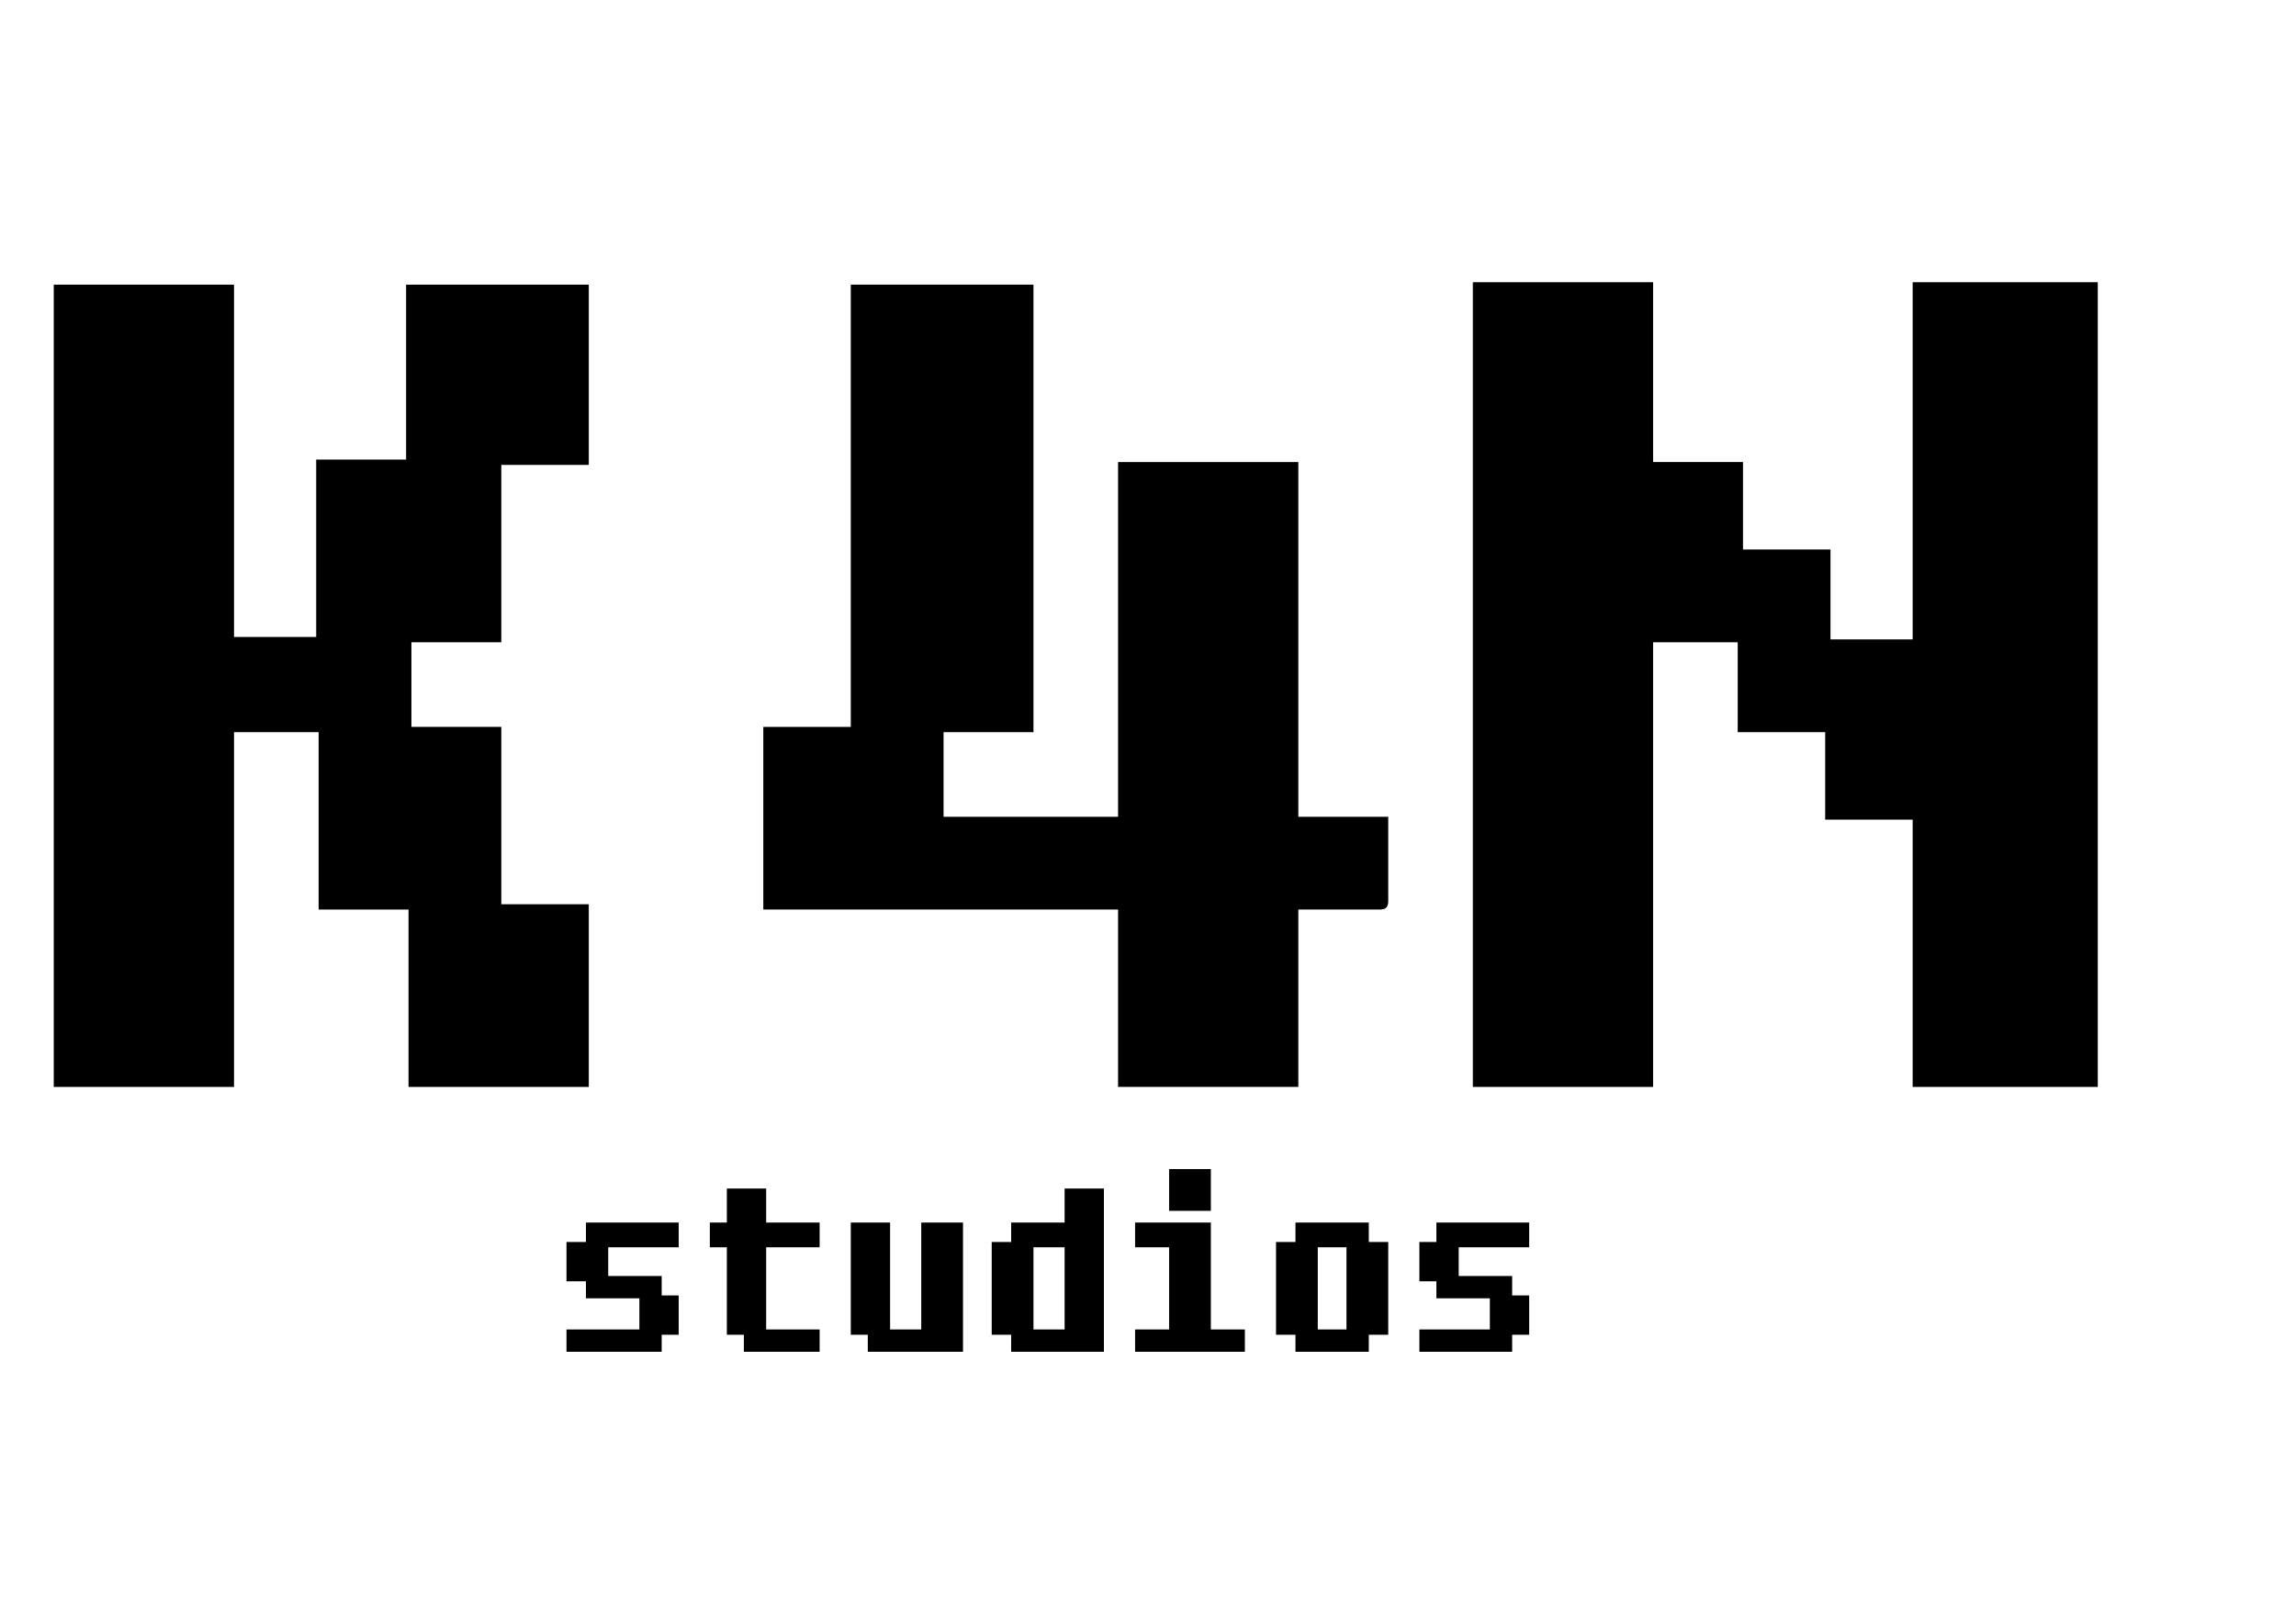 <?xml version="1.0" encoding="UTF-8"?>
<!DOCTYPE svg PUBLIC "-//W3C//DTD SVG 1.1//EN" "http://www.w3.org/Graphics/SVG/1.1/DTD/svg11.dtd">
<!-- Creator: CorelDRAW -->

<svg xmlns="http://www.w3.org/2000/svg" xml:space="preserve" width="115" height="80" version="1.1" style="shape-rendering:geometricPrecision; text-rendering:geometricPrecision; image-rendering:optimizeQuality; fill-rule:evenodd; clip-rule:evenodd"
viewBox="7000 10000 8000 4000"
 xmlns:xlink="http://www.w3.org/1999/xlink"
 xmlns:xodm="http://www.corel.com/coreldraw/odm/2003">
 <defs>
  <style type="text/css">
   <![CDATA[
    .str0 {stroke:black;stroke-width:10;stroke-miterlimit:22.926}
    .fil0 {fill:black}
   ]]>
  </style>
 </defs>
 <g id="Capa_x0020_1">
  <polygon class="fil0 str0" points="12136.87,12999.8 12754.94,12999.8 12754.94,11450.4 13059.74,11450.4 13059.74,11763.66 13364.54,11763.66 13364.54,12068.46 13669.34,12068.46 13669.34,12999.8 14304.34,12999.8 14304.34,10205.79 13669.34,10205.79 13669.34,11450.4 13373,11450.4 13373,11137.13 13068.2,11137.13 13068.2,10832.33 12754.94,10832.33 12754.94,10205.79 12136.87,10205.79 "/>
  <polygon class="fil0 str0" points="7192.33,12999.8 7810.4,12999.8 7810.4,11763.66 8115.2,11763.66 8115.2,12381.73 8428.46,12381.73 8428.46,12999.8 9046.53,12999.8 9046.53,12373.26 8741.73,12373.26 8741.73,11755.2 8428.46,11755.2 8428.46,11450.4 8741.73,11450.4 8741.73,10832.33 9046.53,10832.33 9046.53,10214.26 8420,10214.26 8420,10823.86 8106.73,10823.86 8106.73,11441.93 7810.4,11441.93 7810.4,10214.26 7192.33,10214.26 "/>
  <path class="fil0 str0" d="M9969.4 11755.2l-304.8 0 0 626.53 1236.13 0 0 618.07 618.07 0 0 -618.07 287.87 0c19.51,0 25.4,-5.89 25.4,-25.4l0 -287.87 -313.27 0 0 -1236.13 -618.07 0 0 1236.13 -618.06 0 0 -304.8 313.26 0 0 -1549.4 -626.53 0 0 1540.94z"/>
  <path class="fil0 str0" d="M10595.93 13558.6l118.54 0 0 296.33 -118.54 0 0 -296.33zm118.54 -76.2l-186.27 0 0 67.73 -67.73 0 0 313.27 67.73 0 0 59.27 313.27 0 0 -558.8 -127 0 0 118.53z"/>
  <polygon class="fil0 str0" points="9969.4,13863.4 10028.67,13863.4 10028.67,13922.67 10350.4,13922.67 10350.4,13482.4 10214.93,13482.4 10214.93,13854.93 10096.4,13854.93 10096.4,13482.4 9969.4,13482.4 "/>
  <path class="fil0 str0" d="M11586.53 13558.6l110.07 0 0 296.33 -110.07 0 0 -296.33zm-67.73 -8.47l-67.73 0 0 313.27 67.73 0 0 59.27 245.53 0 0 -59.27 67.74 0 0 -313.27 -67.74 0 0 -67.73 -245.53 0 0 67.73z"/>
  <polygon class="fil0 str0" points="9537.6,13482.4 9478.33,13482.4 9478.33,13558.6 9537.6,13558.6 9537.6,13863.4 9596.86,13863.4 9596.86,13922.67 9850.87,13922.67 9850.87,13854.93 9664.6,13854.93 9664.6,13558.6 9850.87,13558.6 9850.87,13482.4 9664.6,13482.4 9664.6,13363.87 9537.6,13363.87 "/>
  <polygon class="fil0 str0" points="9046.53,13550.13 8978.8,13550.13 8978.8,13677.13 9046.53,13677.13 9046.53,13736.4 9232.8,13736.4 9232.8,13854.93 8978.8,13854.93 8978.8,13922.67 9300.53,13922.67 9300.53,13863.4 9359.8,13863.4 9359.8,13736.4 9300.53,13736.4 9300.53,13668.67 9114.26,13668.67 9114.26,13558.6 9359.8,13558.6 9359.8,13482.4 9046.53,13482.4 "/>
  <polygon class="fil0 str0" points="12009.87,13550.13 11950.6,13550.13 11950.6,13677.13 12009.87,13677.13 12009.87,13736.4 12196.14,13736.4 12196.14,13854.93 11950.6,13854.93 11950.6,13922.67 12263.87,13922.67 12263.87,13863.4 12323.14,13863.4 12323.14,13736.4 12263.87,13736.4 12263.87,13668.67 12077.6,13668.67 12077.6,13558.6 12323.14,13558.6 12323.14,13482.4 12009.87,13482.4 "/>
  <polygon class="fil0 str0" points="10960,13558.6 11078.53,13558.6 11078.53,13854.93 10960,13854.93 10960,13922.67 11332.53,13922.67 11332.53,13854.93 11214,13854.93 11214,13482.4 10960,13482.4 "/>
  <polygon class="fil0 str0" points="11078.53,13431.6 11214,13431.6 11214,13296.13 11078.53,13296.13 "/>
 </g>
</svg>